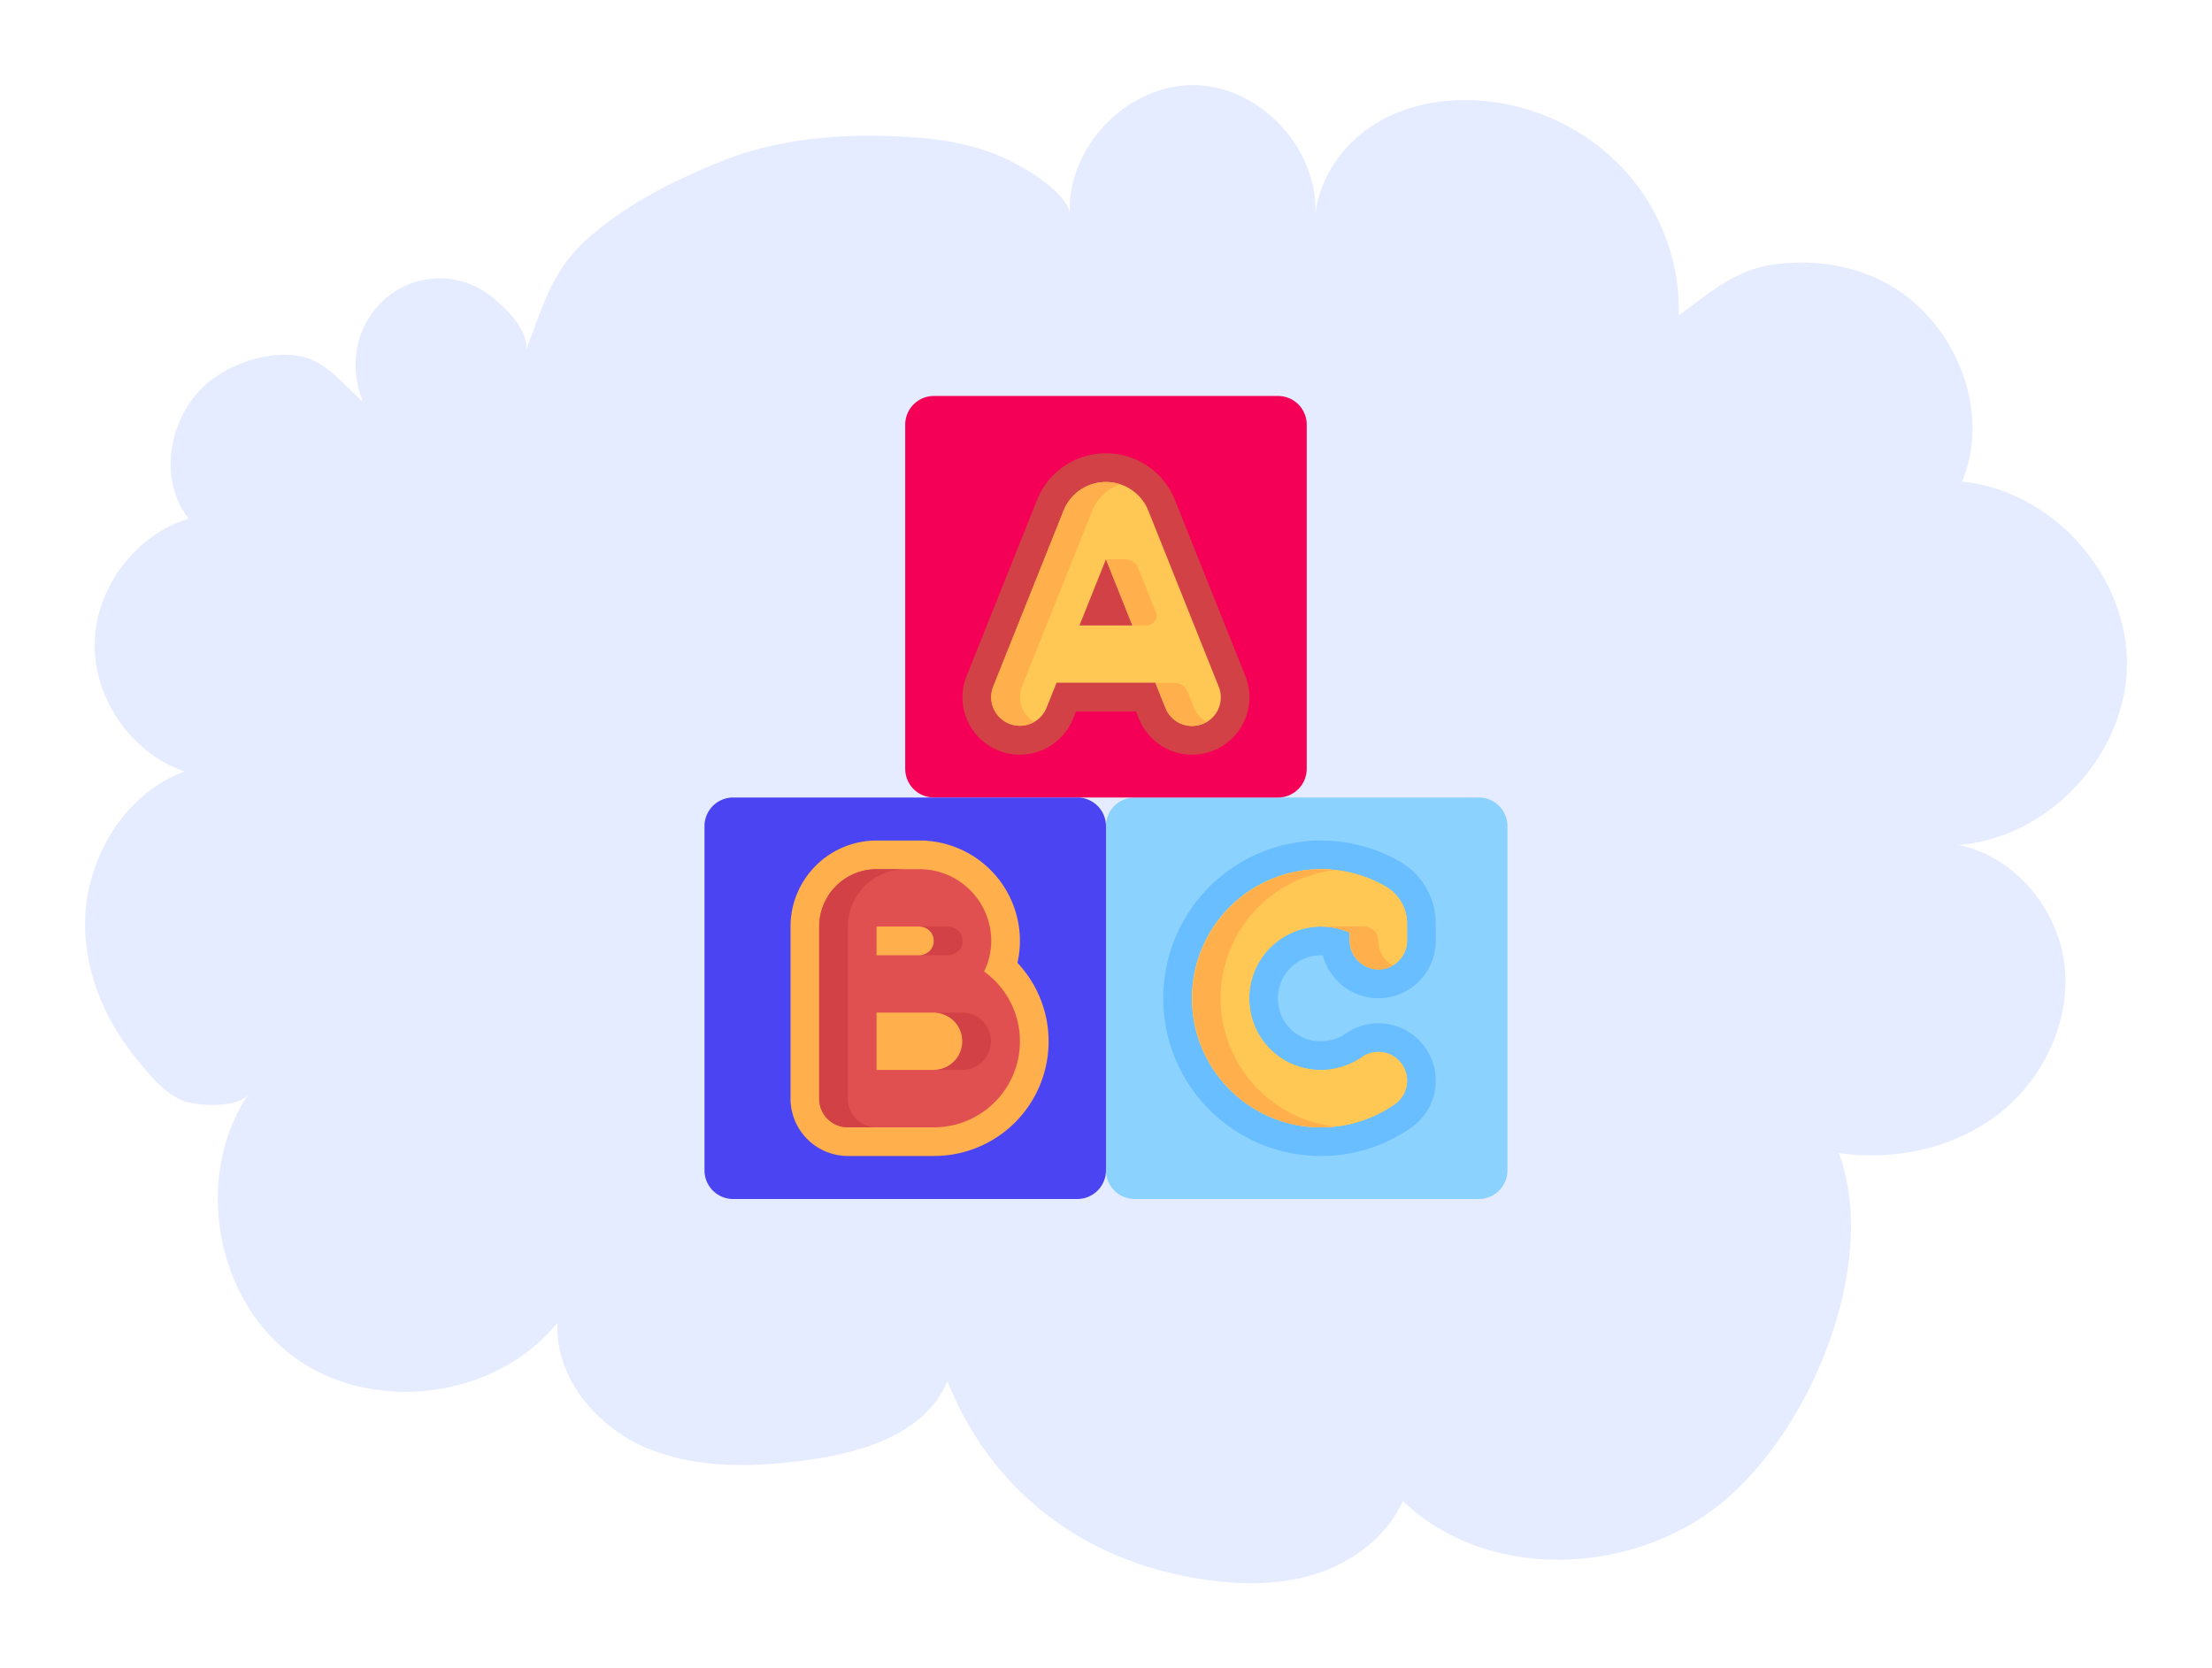 <svg xmlns="http://www.w3.org/2000/svg" xmlns:xlink="http://www.w3.org/1999/xlink" width="624.129" height="470.679" viewBox="0 0 624.129 470.679">
  <defs>
    <filter id="Path_671" x="0" y="0" width="624.129" height="470.679" filterUnits="userSpaceOnUse">
      <feOffset dy="16" input="SourceAlpha"/>
      <feGaussianBlur stdDeviation="8" result="blur"/>
      <feFlood flood-opacity="0.102"/>
      <feComposite operator="in" in2="blur"/>
      <feComposite in="SourceGraphic"/>
    </filter>
  </defs>
  <g id="Group_2039" data-name="Group 2039" transform="translate(-254 -1188)">
    <g id="Group_1450" data-name="Group 1450" transform="translate(278 1196)">
      <g transform="matrix(1, 0, 0, 1, -24, -8)" filter="url(#Path_671)">
        <path id="Path_671-2" data-name="Path 671" d="M579.754,218.847c19.565,10.26,30.375,35.877,21.847,56.252,25.342,2.444,46.768,26.249,46.526,51.7s-22.138,48.856-47.513,50.8c15.665,3.2,27.9,17.7,29.857,33.6,1.942,15.875-5.729,32.22-18.3,42.092s-29.485,13.513-45.312,11.247c11.862,32.285-9.095,81.06-35.505,100.593-25.52,18.869-64.7,19.581-87.533-2.46-4.644,10.422-14.759,17.753-25.715,20.941s-22.688,2.67-33.919.647c-31.945-5.745-56.867-25.294-68.89-55.41-5.955,14.662-23.692,20.132-39.373,22.268-15.26,2.071-31.314,2.589-45.506-3.4-14.176-5.988-25.925-19.953-25.1-35.327-17.38,21.556-52.352,26.006-74.587,9.516-22.235-16.507-28.11-51.251-12.526-74.15-2.9,4.24-14.775,3.544-18.74,1.942-5.211-2.1-9.516-7.509-13.06-11.862C77.794,427.267,72.114,414.045,72,400.29c-.129-18.351,10.843-37.01,28.029-43.435-14.856-5.114-25.569-20.39-25.31-36.1s11.49-30.634,26.508-35.246c-9.046-11.409-5.389-29.825,6.052-38.823,6.732-5.292,17.526-8.82,26.119-6.829,6.959,1.6,11.765,8.221,16.992,12.671-3.269-7.978-2.735-17.283,2.266-24.468a23.375,23.375,0,0,1,34.275-4.952c4.03,3.285,9.952,9,9.58,14.581,4.839-12.315,7.007-21.976,17.316-31.168,10.956-9.758,24.371-16.442,37.9-21.879,17.461-7.023,37.285-8.043,55.928-6.538,8.5.68,17.089,2.476,24.808,6.2,4.742,2.282,17.057,9.338,17.413,15.568-1.084-18.934,16.086-36.881,35.052-36.654,18.95.227,35.683,18.594,34.146,37.5.761-10.794,7.574-20.682,16.749-26.443,9.176-5.745,20.439-7.622,31.217-6.57a61.967,61.967,0,0,1,39.308,19.468,58.674,58.674,0,0,1,15.325,40.975c8.221-5.939,15.794-12.736,26.394-14.273C558.813,212.342,570.044,213.766,579.754,218.847Z" transform="translate(-48 -155.21)" fill="#e6ecff"/>
      </g>
    </g>
    <g id="abc" transform="translate(452.775 1299.716)">
      <path id="Path_37951" data-name="Path 37951" d="M361.188,369.28h-97.1A8.091,8.091,0,0,1,256,361.188v-97.1A8.091,8.091,0,0,1,264.092,256h97.1a8.091,8.091,0,0,1,8.092,8.092v97.1A8.092,8.092,0,0,1,361.188,369.28Z" transform="translate(-142.72 -142.72)" fill="#8cd2ff"/>
      <path id="Path_37952" data-name="Path 37952" d="M337.077,283.429a44.513,44.513,0,0,0-8.907,88.128,46.188,46.188,0,0,0,8.929.88,44.22,44.22,0,0,0,25.423-7.99A16.183,16.183,0,1,0,344,337.9a12.09,12.09,0,0,1-6.952,2.159,13.652,13.652,0,0,1-2.621-.259,11.842,11.842,0,0,1-9.233-9.271,12.168,12.168,0,0,1,11.882-14.738c.173,0,.345,0,.517.011a16.183,16.183,0,0,0,31.85-4.056v-4.838a20.173,20.173,0,0,0-9.866-17.38,44.51,44.51,0,0,0-22.5-6.1Z" transform="translate(-163.114 -158.012)" fill="#69beff"/>
      <path id="Path_37953" data-name="Path 37953" d="M233.188,113.28h-97.1A8.091,8.091,0,0,1,128,105.188V8.092A8.091,8.091,0,0,1,136.092,0h97.1a8.091,8.091,0,0,1,8.091,8.092v97.1A8.091,8.091,0,0,1,233.188,113.28Z" transform="translate(-71.36)" fill="#f50057"/>
      <path id="Path_37954" data-name="Path 37954" d="M105.188,369.28H8.092A8.091,8.091,0,0,1,0,361.188v-97.1A8.091,8.091,0,0,1,8.092,256h97.1a8.091,8.091,0,0,1,8.092,8.092v97.1A8.092,8.092,0,0,1,105.188,369.28Z" transform="translate(0 -142.72)" fill="#4b44f2"/>
      <path id="Path_37955" data-name="Path 37955" d="M205.018,36.567a20.866,20.866,0,0,0-19.464,13.177L165.718,99.336a16.183,16.183,0,1,0,30.051,12.02l.786-1.965h16.927l.786,1.964a16.183,16.183,0,1,0,30.051-12.02L224.482,49.741a20.868,20.868,0,0,0-19.464-13.174Z" transform="translate(-91.738 -20.386)" fill="#d24146"/>
      <path id="Path_37956" data-name="Path 37956" d="M91.268,283.429H79.131A24.3,24.3,0,0,0,54.857,307.7v48.548A16.2,16.2,0,0,0,71.04,372.434H95.314a32.327,32.327,0,0,0,23.563-54.5,27.273,27.273,0,0,0,.711-6.186,28.351,28.351,0,0,0-28.319-28.32Z" transform="translate(-30.583 -158.012)" fill="#ffaf4b"/>
      <path id="Path_37957" data-name="Path 37957" d="M247.006,112.536l-19.835-49.6a12.873,12.873,0,0,0-23.9,0l-19.835,49.592a8.091,8.091,0,1,0,15.025,6.01l2.821-7.051h27.883l2.82,7.05a8.091,8.091,0,1,0,15.024-6.009ZM207.751,95.312,215.22,76.64l7.469,18.672Z" transform="translate(-101.94 -30.581)" fill="#ffc855"/>
      <path id="Path_37958" data-name="Path 37958" d="M119.674,330.59a20,20,0,0,0,2.017-8.648,20.252,20.252,0,0,0-20.228-20.228H89.326A16.2,16.2,0,0,0,73.143,317.9v48.549a8.092,8.092,0,0,0,8.092,8.091h24.274a24.248,24.248,0,0,0,14.165-43.947ZM89.326,317.9h12.137a4.046,4.046,0,1,1,0,8.092H89.326Zm16.183,40.457H89.326V342.171h16.183a8.091,8.091,0,1,1,0,16.183Z" transform="translate(-40.777 -168.206)" fill="#e15050"/>
      <path id="SVGCleanerId_0" d="M347.294,374.539a38,38,0,0,1-7.363-.727,36.423,36.423,0,1,1,25.752-67.105,12.055,12.055,0,0,1,5.865,10.4v4.838a8.092,8.092,0,0,1-16.183,0v-2.361a20.256,20.256,0,0,0-27.917,22.694,20.011,20.011,0,0,0,15.616,15.661,20.419,20.419,0,0,0,15.762-3.2,8.091,8.091,0,1,1,9.261,13.271A36.15,36.15,0,0,1,347.294,374.539Z" transform="translate(-173.309 -168.206)" fill="#ffc855"/>
      <g id="Group_1430" data-name="Group 1430" transform="translate(80.912 24.272)">
        <path id="Path_37959" data-name="Path 37959" d="M298.416,189.907l-1.8-4.507a4.046,4.046,0,0,0-3.756-2.543h-5.35l2.82,7.05a8.084,8.084,0,0,0,10.517,4.509,7.923,7.923,0,0,0,1.067-.557A7.982,7.982,0,0,1,298.416,189.907Z" transform="translate(-241.198 -126.215)" fill="#ffaf4b"/>
        <path id="Path_37960" data-name="Path 37960" d="M261.35,104.089H256l7.469,18.672h4.072a2.72,2.72,0,0,0,2.525-3.73l-4.96-12.4A4.046,4.046,0,0,0,261.35,104.089Z" transform="translate(-223.633 -82.302)" fill="#ffaf4b"/>
        <path id="Path_37961" data-name="Path 37961" d="M191.524,112.536l19.835-49.592a12.8,12.8,0,0,1,7.907-7.432,12.846,12.846,0,0,0-16,7.432l-19.835,49.591a8.063,8.063,0,0,0,11.556,9.974A8.067,8.067,0,0,1,191.524,112.536Z" transform="translate(-182.853 -54.853)" fill="#ffaf4b"/>
      </g>
      <g id="Group_1431" data-name="Group 1431" transform="translate(32.366 133.509)">
        <path id="Path_37962" data-name="Path 37962" d="M141.189,342.332a4.051,4.051,0,0,1-4.046,4.046h8.092a4.046,4.046,0,0,0,0-8.092h-8.092A4.051,4.051,0,0,1,141.189,342.332Z" transform="translate(-108.823 -322.103)" fill="#d24146"/>
        <path id="Path_37963" data-name="Path 37963" d="M81.235,366.446V317.9a16.2,16.2,0,0,1,16.183-16.183H89.326A16.2,16.2,0,0,0,73.143,317.9v48.548a8.092,8.092,0,0,0,8.092,8.091h8.092A8.092,8.092,0,0,1,81.235,366.446Z" transform="translate(-73.143 -301.715)" fill="#d24146"/>
        <path id="Path_37964" data-name="Path 37964" d="M146.286,409.325h8.092a8.092,8.092,0,0,0,0-16.183h-8.092a8.092,8.092,0,0,1,0,16.183Z" transform="translate(-113.92 -352.686)" fill="#d24146"/>
      </g>
      <g id="Group_1432" data-name="Group 1432" transform="translate(137.559 133.509)">
        <path id="SVGCleanerId_0_1_" d="M347.294,374.539a38,38,0,0,1-7.363-.727,36.423,36.423,0,1,1,25.752-67.105,12.055,12.055,0,0,1,5.865,10.4v4.838a8.092,8.092,0,0,1-16.183,0v-2.361a20.256,20.256,0,0,0-27.917,22.694,20.011,20.011,0,0,0,15.616,15.661,20.419,20.419,0,0,0,15.762-3.2,8.091,8.091,0,1,1,9.261,13.271A36.15,36.15,0,0,1,347.294,374.539Z" transform="translate(-310.868 -301.715)" fill="#ffc855"/>
      </g>
      <g id="Group_1433" data-name="Group 1433" transform="translate(137.56 133.509)">
        <path id="Path_37965" data-name="Path 37965" d="M393.138,338.286a19.567,19.567,0,0,1,8.093,1.685v1.783a8.551,8.551,0,0,0,6.431,8.492,7.887,7.887,0,0,0,5.706-.944,8.057,8.057,0,0,1-4.046-6.969h0a4.046,4.046,0,0,0-4.046-4.046H393.138Z" transform="translate(-356.734 -322.103)" fill="#ffaf4b"/>
        <path id="Path_37966" data-name="Path 37966" d="M348.023,373.812a36.418,36.418,0,0,1,3.1-71.842,36.4,36.4,0,0,0-11.186,71.842,38,38,0,0,0,7.363.727,36.617,36.617,0,0,0,3.738-.282C350.03,374.141,349.027,374.01,348.023,373.812Z" transform="translate(-310.87 -301.715)" fill="#ffaf4b"/>
      </g>
    </g>
  </g>
</svg>
